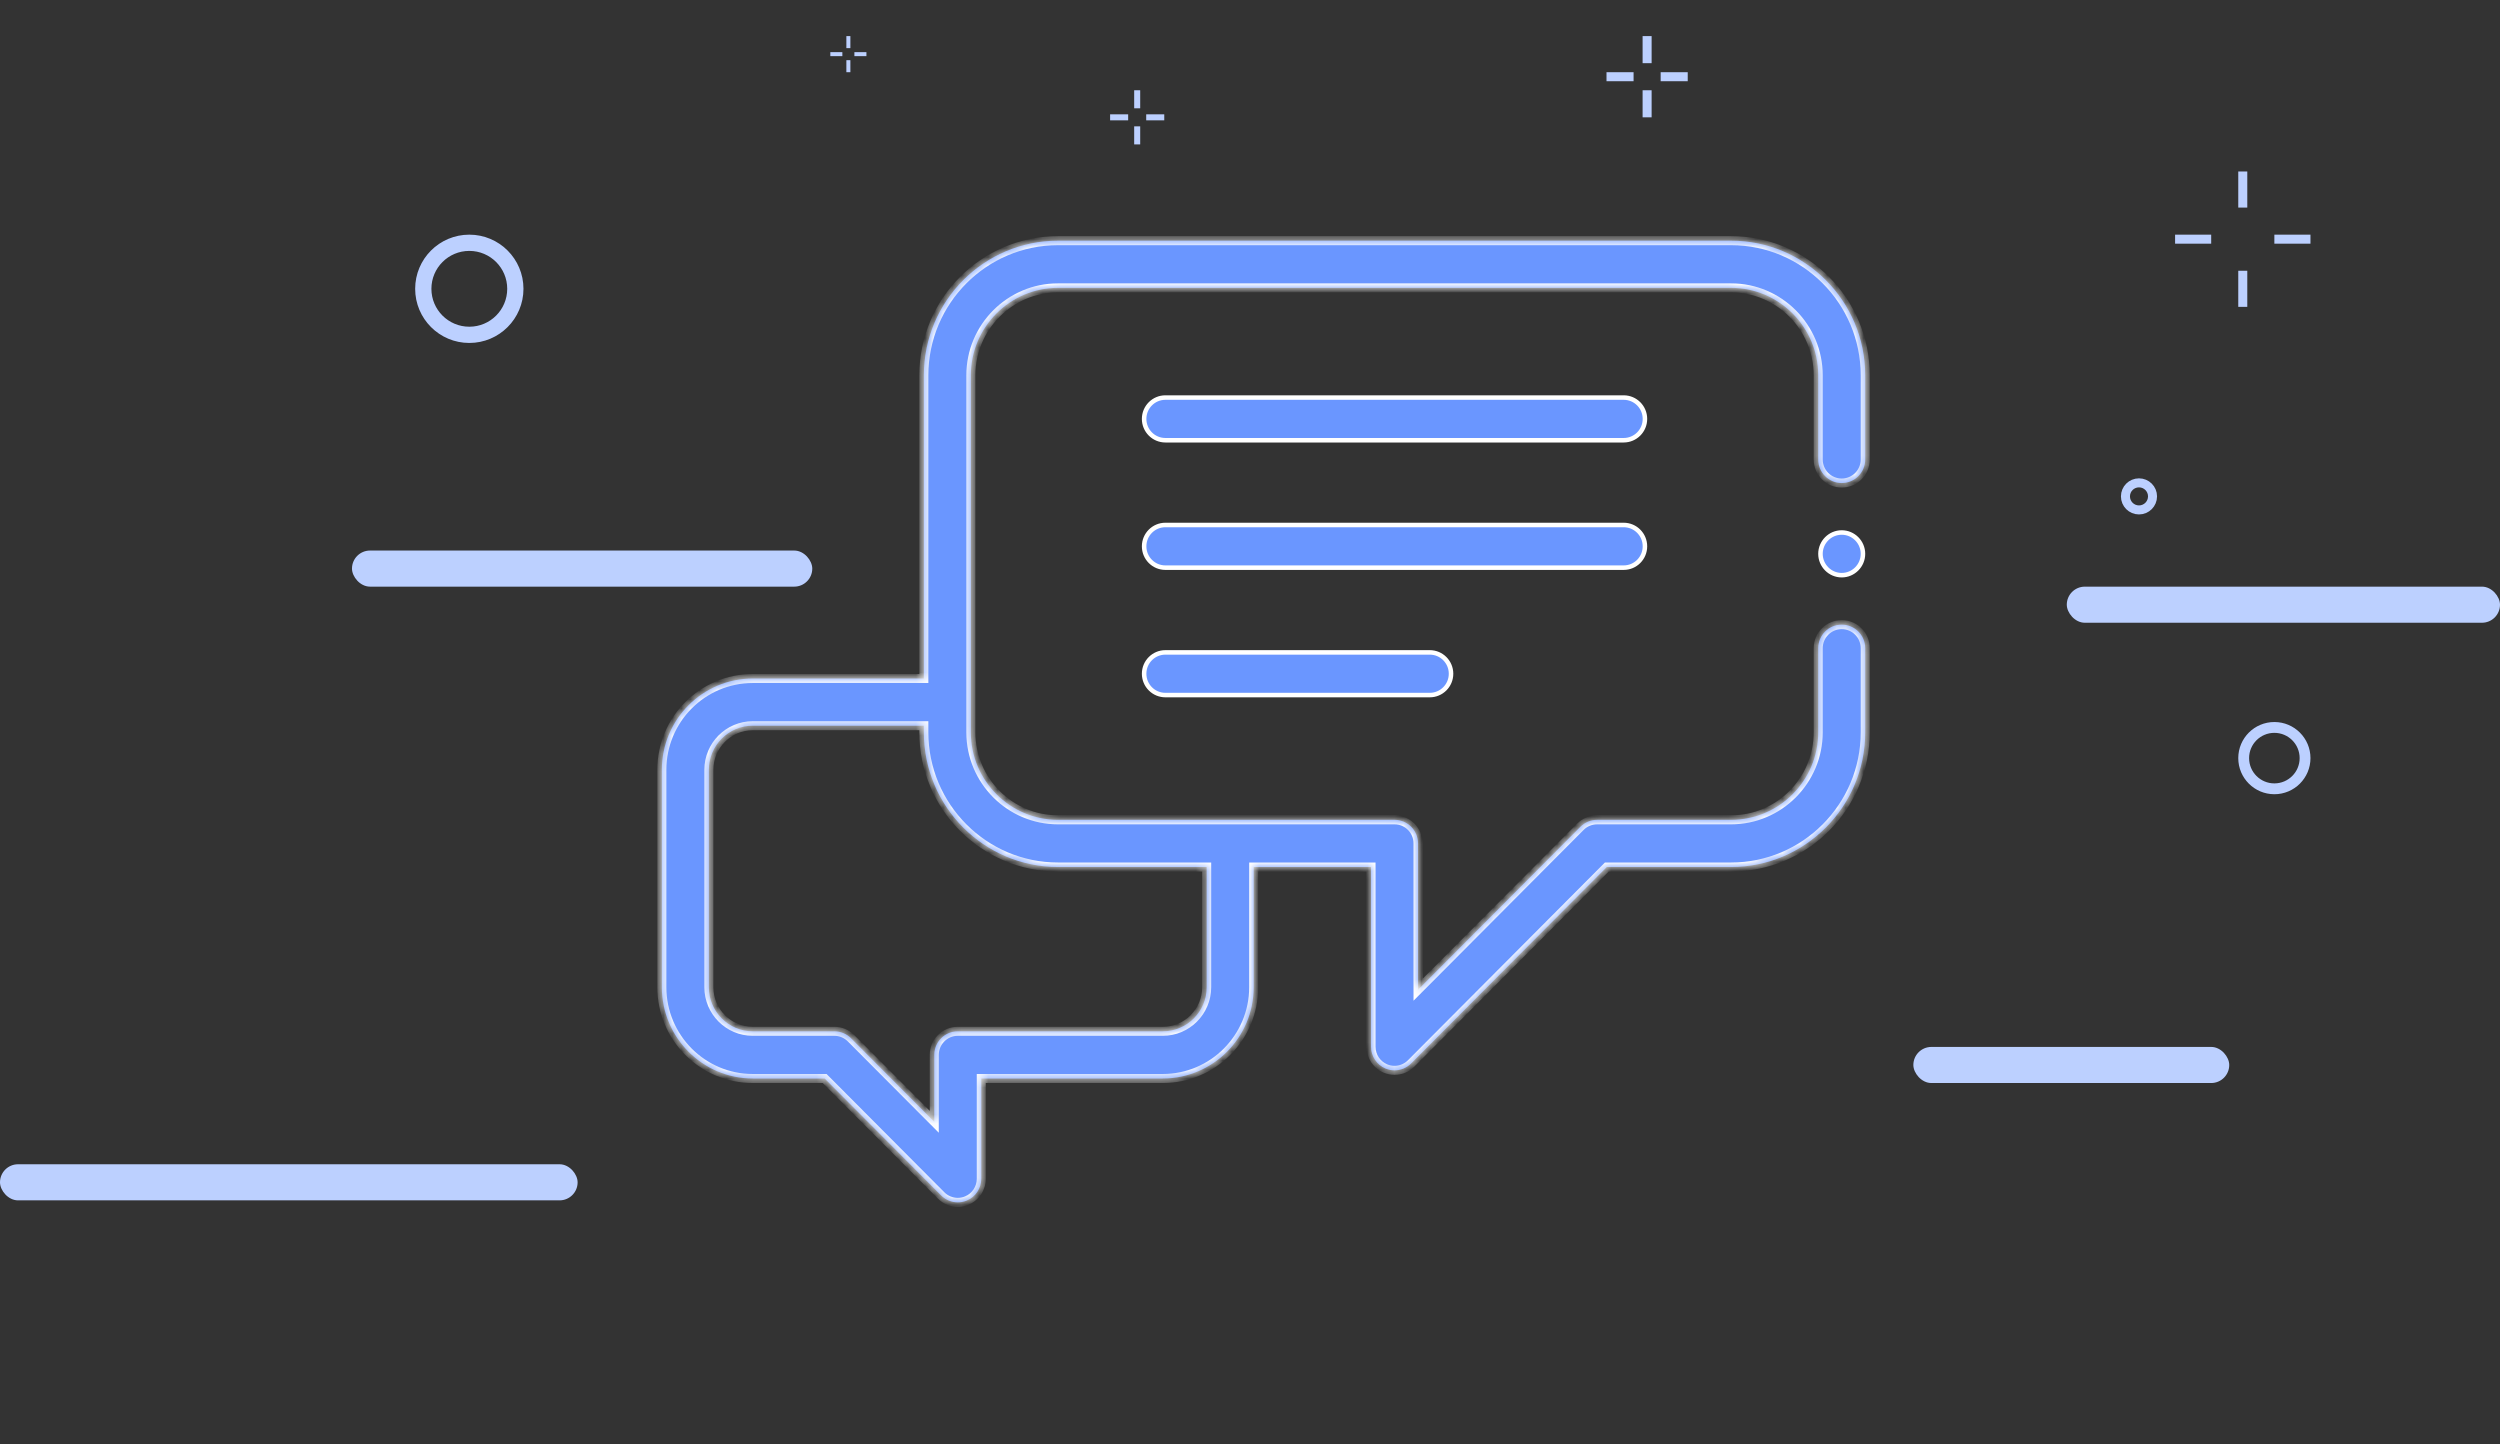 <svg width="277" height="160" viewBox="0 0 277 160" fill="none" xmlns="http://www.w3.org/2000/svg">
<rect x="0" y="0" width="277" height="160" fill="#333333" stroke="none"/>
<rect x="39" y="61" width="51" height="4" rx="2" fill="#BCD0FF"/>
<mask id="path-2-inside-1" fill="white">
<path fill-rule="evenodd" clip-rule="evenodd" d="M204.062 69.209C202.624 69.209 201.458 70.38 201.458 71.823V81.14C201.458 86.486 197.125 90.837 191.799 90.837H176.956C176.265 90.837 175.603 91.111 175.114 91.602L157.118 109.669V93.451C157.118 92.007 155.952 90.837 154.514 90.837H117.229C111.903 90.837 107.57 86.487 107.57 81.14V41.592C107.57 36.245 111.903 31.896 117.229 31.896H191.799C197.125 31.896 201.458 36.245 201.458 41.592V50.908C201.458 52.352 202.624 53.522 204.062 53.522C205.5 53.522 206.667 52.352 206.667 50.908V41.592C206.667 33.362 199.998 26.667 191.799 26.667H117.229C109.031 26.667 102.362 33.362 102.362 41.592V75.179H83.407C77.853 75.179 73.333 79.715 73.333 85.293V109.384C73.333 114.962 77.853 119.498 83.407 119.498H91.372L104.279 132.456C104.778 132.957 105.444 133.223 106.121 133.223C106.457 133.223 106.796 133.157 107.117 133.023C108.091 132.619 108.726 131.666 108.726 130.608V119.498H128.835C134.39 119.498 138.909 114.962 138.909 109.384V96.066H151.91V115.98C151.91 117.038 152.545 117.991 153.518 118.395C153.839 118.529 154.178 118.594 154.514 118.594C155.192 118.594 155.858 118.329 156.356 117.828L178.034 96.066H191.799C199.998 96.066 206.667 89.37 206.667 81.14V71.823C206.667 70.38 205.5 69.209 204.062 69.209ZM133.701 109.384C133.701 112.079 131.519 114.269 128.835 114.269H106.121C104.683 114.269 103.517 115.441 103.517 116.883V124.297L94.292 115.035C93.804 114.545 93.141 114.269 92.45 114.269H83.407C80.724 114.269 78.542 112.079 78.542 109.384V85.293C78.542 82.599 80.724 80.408 83.407 80.408H102.362V81.14C102.362 89.37 109.031 96.066 117.229 96.066H133.701V109.384Z"/>
</mask>
<path fill-rule="evenodd" clip-rule="evenodd" d="M204.062 69.209C202.624 69.209 201.458 70.38 201.458 71.823V81.14C201.458 86.486 197.125 90.837 191.799 90.837H176.956C176.265 90.837 175.603 91.111 175.114 91.602L157.118 109.669V93.451C157.118 92.007 155.952 90.837 154.514 90.837H117.229C111.903 90.837 107.57 86.487 107.57 81.14V41.592C107.57 36.245 111.903 31.896 117.229 31.896H191.799C197.125 31.896 201.458 36.245 201.458 41.592V50.908C201.458 52.352 202.624 53.522 204.062 53.522C205.5 53.522 206.667 52.352 206.667 50.908V41.592C206.667 33.362 199.998 26.667 191.799 26.667H117.229C109.031 26.667 102.362 33.362 102.362 41.592V75.179H83.407C77.853 75.179 73.333 79.715 73.333 85.293V109.384C73.333 114.962 77.853 119.498 83.407 119.498H91.372L104.279 132.456C104.778 132.957 105.444 133.223 106.121 133.223C106.457 133.223 106.796 133.157 107.117 133.023C108.091 132.619 108.726 131.666 108.726 130.608V119.498H128.835C134.39 119.498 138.909 114.962 138.909 109.384V96.066H151.91V115.98C151.91 117.038 152.545 117.991 153.518 118.395C153.839 118.529 154.178 118.594 154.514 118.594C155.192 118.594 155.858 118.329 156.356 117.828L178.034 96.066H191.799C199.998 96.066 206.667 89.37 206.667 81.14V71.823C206.667 70.38 205.5 69.209 204.062 69.209ZM133.701 109.384C133.701 112.079 131.519 114.269 128.835 114.269H106.121C104.683 114.269 103.517 115.441 103.517 116.883V124.297L94.292 115.035C93.804 114.545 93.141 114.269 92.45 114.269H83.407C80.724 114.269 78.542 112.079 78.542 109.384V85.293C78.542 82.599 80.724 80.408 83.407 80.408H102.362V81.14C102.362 89.37 109.031 96.066 117.229 96.066H133.701V109.384Z" fill="#6A96FF"/>
<path d="M204.062 69.209V69.709V69.209ZM175.114 91.602L174.76 91.249L174.76 91.249L175.114 91.602ZM157.118 109.669H156.618V110.879L157.473 110.021L157.118 109.669ZM102.362 75.179V75.679H102.862V75.179H102.362ZM91.372 119.498L91.726 119.145L91.58 118.998H91.372V119.498ZM104.279 132.456L103.925 132.809L103.925 132.809L104.279 132.456ZM107.117 133.023L106.926 132.561L106.925 132.562L107.117 133.023ZM108.726 119.498V118.998H108.226V119.498H108.726ZM138.909 96.066V95.566H138.409V96.066H138.909ZM151.91 96.066H152.41V95.566H151.91V96.066ZM153.518 118.395L153.71 117.933L153.71 117.933L153.518 118.395ZM156.356 117.828L156.002 117.475L156.001 117.475L156.356 117.828ZM178.034 96.066V95.566H177.826L177.68 95.713L178.034 96.066ZM103.517 124.297L103.163 124.65L104.017 125.507V124.297H103.517ZM94.292 115.035L93.938 115.388L94.292 115.035ZM102.362 80.408H102.862V79.908H102.362V80.408ZM133.701 96.066H134.201V95.566H133.701V96.066ZM204.062 68.709C202.345 68.709 200.958 70.106 200.958 71.823H201.958C201.958 70.654 202.902 69.709 204.062 69.709V68.709ZM200.958 71.823V81.14H201.958V71.823H200.958ZM200.958 81.14C200.958 86.212 196.847 90.337 191.799 90.337V91.337C197.403 91.337 201.958 86.761 201.958 81.14H200.958ZM191.799 90.337H176.956V91.337H191.799V90.337ZM176.956 90.337C176.132 90.337 175.343 90.664 174.76 91.249L175.468 91.955C175.863 91.558 176.398 91.337 176.956 91.337V90.337ZM174.76 91.249L156.764 109.316L157.473 110.021L175.468 91.954L174.76 91.249ZM157.618 109.669V93.451H156.618V109.669H157.618ZM157.618 93.451C157.618 91.733 156.23 90.337 154.514 90.337V91.337C155.674 91.337 156.618 92.281 156.618 93.451H157.618ZM154.514 90.337H117.229V91.337H154.514V90.337ZM117.229 90.337C112.181 90.337 108.07 86.213 108.07 81.14H107.07C107.07 86.762 111.626 91.337 117.229 91.337V90.337ZM108.07 81.14V41.592H107.07V81.14H108.07ZM108.07 41.592C108.07 36.52 112.181 32.396 117.229 32.396V31.396C111.626 31.396 107.07 35.971 107.07 41.592H108.07ZM117.229 32.396H191.799V31.396H117.229V32.396ZM191.799 32.396C196.847 32.396 200.958 36.52 200.958 41.592H201.958C201.958 35.971 197.403 31.396 191.799 31.396V32.396ZM200.958 41.592V50.908H201.958V41.592H200.958ZM200.958 50.908C200.958 52.627 202.346 54.022 204.062 54.022V53.022C202.902 53.022 201.958 52.078 201.958 50.908H200.958ZM204.062 54.022C205.777 54.022 207.167 52.627 207.167 50.908H206.167C206.167 52.078 205.222 53.022 204.062 53.022V54.022ZM207.167 50.908V41.592H206.167V50.908H207.167ZM207.167 41.592C207.167 33.088 200.276 26.167 191.799 26.167V27.167C199.72 27.167 206.167 33.637 206.167 41.592H207.167ZM191.799 26.167H117.229V27.167H191.799V26.167ZM117.229 26.167C108.753 26.167 101.862 33.088 101.862 41.592H102.862C102.862 33.637 109.309 27.167 117.229 27.167V26.167ZM101.862 41.592V75.179H102.862V41.592H101.862ZM102.362 74.679H83.407V75.679H102.362V74.679ZM83.407 74.679C77.575 74.679 72.833 79.441 72.833 85.293H73.833C73.833 79.99 78.131 75.679 83.407 75.679V74.679ZM72.833 85.293V109.384H73.833V85.293H72.833ZM72.833 109.384C72.833 115.236 77.575 119.998 83.407 119.998V118.998C78.131 118.998 73.833 114.688 73.833 109.384H72.833ZM83.407 119.998H91.372V118.998H83.407V119.998ZM91.018 119.851L103.925 132.809L104.633 132.103L91.726 119.145L91.018 119.851ZM103.925 132.809C104.519 133.406 105.314 133.723 106.121 133.723V132.723C105.575 132.723 105.036 132.508 104.633 132.103L103.925 132.809ZM106.121 133.723C106.522 133.723 106.926 133.645 107.31 133.485L106.925 132.562C106.666 132.67 106.392 132.723 106.121 132.723V133.723ZM107.309 133.485C108.47 133.003 109.226 131.867 109.226 130.608H108.226C108.226 131.465 107.712 132.235 106.926 132.561L107.309 133.485ZM109.226 130.608V119.498H108.226V130.608H109.226ZM108.726 119.998H128.835V118.998H108.726V119.998ZM128.835 119.998C134.668 119.998 139.409 115.236 139.409 109.384H138.409C138.409 114.688 134.112 118.998 128.835 118.998V119.998ZM139.409 109.384V96.066H138.409V109.384H139.409ZM138.909 96.566H151.91V95.566H138.909V96.566ZM151.41 96.066V115.98H152.41V96.066H151.41ZM151.41 115.98C151.41 117.239 152.166 118.374 153.326 118.857L153.71 117.933C152.924 117.607 152.41 116.837 152.41 115.98H151.41ZM153.326 118.856C153.709 119.016 154.113 119.094 154.514 119.094V118.094C154.243 118.094 153.97 118.042 153.71 117.933L153.326 118.856ZM154.514 119.094C155.322 119.094 156.117 118.778 156.71 118.181L156.001 117.475C155.599 117.88 155.062 118.094 154.514 118.094V119.094ZM156.71 118.181L178.388 96.418L177.68 95.713L156.002 117.475L156.71 118.181ZM178.034 96.566H191.799V95.566H178.034V96.566ZM191.799 96.566C200.276 96.566 207.167 89.645 207.167 81.14H206.167C206.167 89.096 199.72 95.566 191.799 95.566V96.566ZM207.167 81.14V71.823H206.167V81.14H207.167ZM207.167 71.823C207.167 70.106 205.778 68.709 204.062 68.709V69.709C205.222 69.709 206.167 70.654 206.167 71.823H207.167ZM133.201 109.384C133.201 111.804 131.241 113.769 128.835 113.769V114.769C131.796 114.769 134.201 112.353 134.201 109.384H133.201ZM128.835 113.769H106.121V114.769H128.835V113.769ZM106.121 113.769C104.404 113.769 103.017 115.167 103.017 116.883H104.017C104.017 115.715 104.961 114.769 106.121 114.769V113.769ZM103.017 116.883V124.297H104.017V116.883H103.017ZM103.871 123.944L94.646 114.683L93.938 115.388L103.163 124.65L103.871 123.944ZM94.646 114.683C94.064 114.099 93.275 113.769 92.45 113.769V114.769C93.008 114.769 93.543 114.992 93.938 115.388L94.646 114.683ZM92.45 113.769H83.407V114.769H92.45V113.769ZM83.407 113.769C81.002 113.769 79.042 111.804 79.042 109.384H78.042C78.042 112.353 80.446 114.769 83.407 114.769V113.769ZM79.042 109.384V85.293H78.042V109.384H79.042ZM79.042 85.293C79.042 82.874 81.002 80.908 83.407 80.908V79.908C80.446 79.908 78.042 82.325 78.042 85.293H79.042ZM83.407 80.908H102.362V79.908H83.407V80.908ZM101.862 80.408V81.14H102.862V80.408H101.862ZM101.862 81.14C101.862 89.645 108.753 96.566 117.229 96.566V95.566C109.309 95.566 102.862 89.096 102.862 81.14H101.862ZM117.229 96.566H133.701V95.566H117.229V96.566ZM133.201 96.066V109.384H134.201V96.066H133.201Z" fill="white" mask="url(#path-2-inside-1)"/>
<path d="M129.124 44.05H179.905C181.204 44.05 182.259 45.108 182.259 46.414C182.259 47.721 181.204 48.779 179.905 48.779H129.124C127.824 48.779 126.769 47.721 126.769 46.414C126.769 45.108 127.825 44.05 129.124 44.05Z" fill="#6A96FF" stroke="white" stroke-width="0.5"/>
<path d="M179.905 58.168C181.204 58.168 182.259 59.226 182.259 60.532C182.259 61.84 181.204 62.897 179.905 62.897H129.124C127.824 62.897 126.769 61.84 126.769 60.532C126.769 59.226 127.825 58.168 129.124 58.168H179.905Z" fill="#6A96FF" stroke="white" stroke-width="0.5"/>
<path d="M126.769 74.65C126.769 73.343 127.825 72.285 129.124 72.285H158.42C159.719 72.285 160.775 73.343 160.775 74.65C160.775 75.957 159.719 77.014 158.42 77.014H129.124C127.824 77.014 126.769 75.957 126.769 74.65Z" fill="#6A96FF" stroke="white" stroke-width="0.5"/>
<path d="M201.708 61.365C201.708 60.063 202.768 59.001 204.062 59.001C205.357 59.001 206.417 60.063 206.417 61.365C206.417 62.669 205.357 63.73 204.062 63.73C202.768 63.73 201.708 62.669 201.708 61.365Z" fill="#6A96FF" stroke="white" stroke-width="0.5"/>
<rect y="129" width="64" height="4" rx="2" fill="#BCD0FF"/>
<rect x="212" y="116" width="35" height="4" rx="2" fill="#BCD0FF"/>
<rect x="229" y="65" width="48" height="4" rx="2" fill="#BCD0FF"/>
<circle cx="52" cy="32" r="5.1" stroke="#BCD0FF" stroke-width="1.8"/>
<circle cx="252" cy="84" r="3.4" stroke="#BCD0FF" stroke-width="1.2"/>
<circle cx="237" cy="55" r="1.5" stroke="#BCD0FF"/>
<rect x="178" y="8" width="3" height="1" fill="#BCD0FF"/>
<rect x="184" y="8" width="3" height="1" fill="#BCD0FF"/>
<rect x="182" y="10" width="1" height="3" fill="#BCD0FF"/>
<rect x="182" y="4" width="1" height="3" fill="#BCD0FF"/>
<rect x="123" y="12.667" width="2" height="0.667" fill="#BCD0FF"/>
<rect x="127" y="12.667" width="2" height="0.667" fill="#BCD0FF"/>
<rect x="125.667" y="14" width="0.667" height="2" fill="#BCD0FF"/>
<rect x="125.667" y="10" width="0.667" height="2" fill="#BCD0FF"/>
<rect x="92" y="5.777" width="1.333" height="0.444" fill="#BCD0FF"/>
<rect x="94.667" y="5.777" width="1.333" height="0.444" fill="#BCD0FF"/>
<rect x="93.778" y="6.667" width="0.444" height="1.333" fill="#BCD0FF"/>
<rect x="93.778" y="4" width="0.444" height="1.333" fill="#BCD0FF"/>
<rect x="241" y="26" width="4" height="1" fill="#BCD0FF"/>
<rect x="252" y="26" width="4" height="1" fill="#BCD0FF"/>
<rect x="248" y="30" width="1" height="4" fill="#BCD0FF"/>
<rect x="248" y="19" width="1" height="4" fill="#BCD0FF"/>
</svg>
